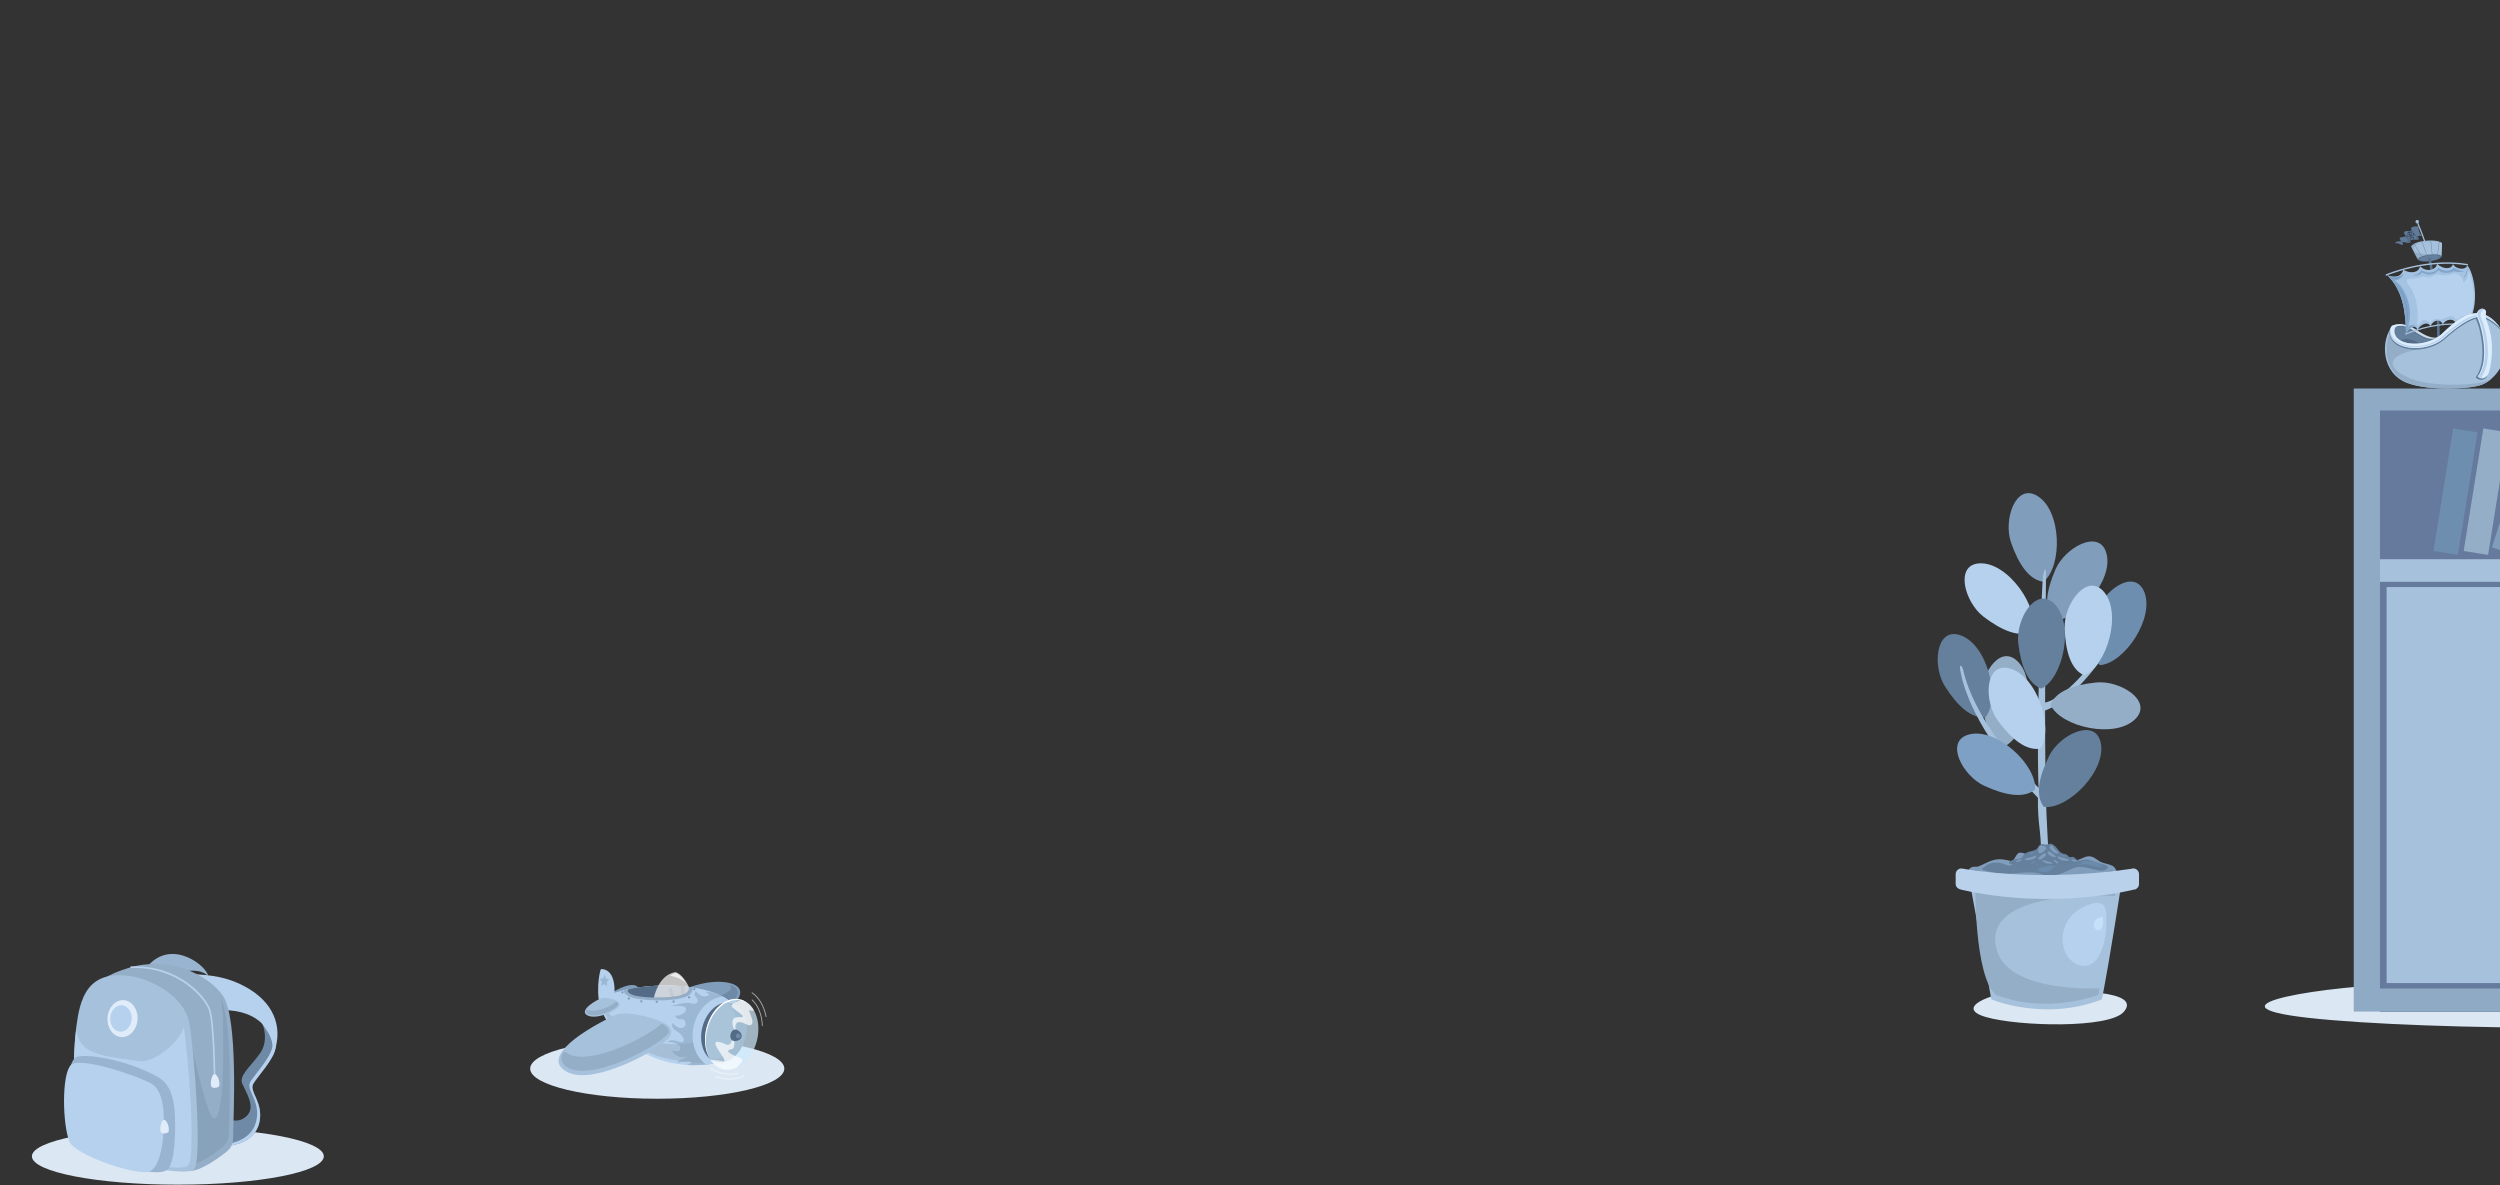 <svg width="1000" height="474" viewBox="0 0 1000 474" fill="none" xmlns="http://www.w3.org/2000/svg">
<rect x="0" y="0" width="1000" height="474" fill="#333333" stroke="none"/>
<g id="illustration">
<g id="flower">
<path id="Vector" d="M805.39 396.877C797.134 397.269 781.367 403.055 794.408 406.828C807.449 410.602 843.652 411.46 849.486 404.769C855.319 398.078 841.592 395.16 805.39 396.877Z" fill="#DBE7F3"/>
<g id="Group">
<path id="Vector_2" d="M845.985 351.905C847.488 350.961 846.841 347.279 845.034 346.36C843.224 345.438 841.063 345.364 839.681 344.44C838.302 343.519 836.589 341.819 834.08 342.808C831.587 343.798 829.174 345.005 827.628 343.944C826.078 342.885 823.929 340.818 821.077 340.423C819.322 340.184 815.999 343.798 814.019 343.165C812.034 342.521 809.308 340.744 807.759 341.097C806.199 341.448 805.925 344.723 804.203 344.374C802.478 344.018 800.068 343.165 796.97 344.158C793.871 345.145 791.625 346.922 790.161 346.708C788.702 346.494 787.008 347.536 787.606 348.877C788.212 350.227 784.866 352.741 800.874 354.365C808.93 355.261 834.343 356.438 845.985 351.905Z" fill="#809DBB"/>
<path id="Vector_3" d="M841.195 345.71C844.315 346.371 843.215 347.838 840.953 348.233C838.686 348.641 833.597 345.968 830.103 347.023C826.613 348.082 822.198 351.76 817.18 349.848C812.154 347.934 806.456 349.692 802.105 349.492C797.753 349.297 791.713 348.005 792.971 347.325C794.202 346.67 794.633 345.211 798.184 345.06C801.735 344.909 802.84 346.925 804.548 345.965C806.273 345 805.595 343.642 808.354 343.744C811.115 343.845 811.729 346.365 815.774 345.611C819.815 344.852 821.288 341.418 822.999 342.331C824.713 343.239 826.824 345.863 829.983 344.852C836.777 342.685 834.894 344.396 841.195 345.71Z" fill="#65819D"/>
<path id="Vector_4" d="M834.625 344.396C836.821 344.322 843.128 346.694 840.441 346.752C837.756 346.807 834.345 345.183 832.439 345.8C830.536 346.417 831.485 344.512 834.625 344.396Z" fill="#6A8BAC"/>
<path id="Vector_5" d="M821.971 344.794C820.849 345.142 819.286 346.807 816.657 346.977C814.022 347.144 815.198 348.768 817.943 348.877C820.685 348.99 824.888 343.9 821.971 344.794Z" fill="#6A8BAC"/>
<path id="Vector_6" d="M795.108 350.054C792.752 348.877 790.073 347.479 789.454 348.543C788.837 349.607 794.324 352.568 800.364 352.632C806.413 352.686 806.75 351.345 802.999 351.063C799.254 350.786 798.807 351.905 795.108 350.054Z" fill="#65819D"/>
<path id="Vector_7" d="M842.461 348.877C844.534 347.731 846.654 348.151 844.529 349.829C842.403 351.513 837.026 354.143 831.093 353.471C825.165 352.799 826.952 350.333 832.491 350.172C838.035 349.999 838.312 351.173 842.461 348.877Z" fill="#65819D"/>
<g id="Group_2">
<path id="Vector_8" d="M848.428 354.181C848.428 354.181 844.17 382.331 840.773 399.748C817.792 408.712 796.547 399.748 796.547 399.748L788.283 354.886L848.428 354.181Z" fill="#A6C1DC"/>
<path id="Vector_9" d="M847.021 352.368L846.009 358.385C846.009 358.385 791.781 354.899 798.685 379.921C803.52 397.452 839.804 395.322 839.804 395.322L839.366 397.932C839.366 397.932 818.952 405.956 798.359 397.932C789.596 390.635 790.098 353.073 790.098 353.073L847.021 352.368Z" fill="#95AEC7"/>
<path id="Vector_10" d="M831.444 363.886C833.852 362.232 840.846 359.002 842.119 363.36C843.399 367.717 842.579 386.036 833.904 386.346C825.233 386.642 820.399 371.477 831.444 363.886Z" fill="#B6D1ED"/>
<path id="Vector_11" d="M838.916 367.421C839.423 367.067 840.901 366.387 841.167 367.309C841.436 368.225 841.268 372.099 839.434 372.163C837.597 372.231 836.577 369.02 838.916 367.421Z" fill="#C7E0FA"/>
<path id="Vector_12" d="M782.264 353.591C782.264 354.864 783.325 355.612 784.565 355.892C821.56 364.21 853.306 355.892 853.306 355.892C854.576 355.892 855.607 354.864 855.607 353.591V349.675C855.607 348.406 854.576 347.377 853.306 347.377C853.306 347.377 819.097 353.342 784.565 347.377C783.295 347.377 782.264 348.408 782.264 349.675V353.591Z" fill="#B9D1EA"/>
</g>
</g>
<g id="Group_3">
<path id="Vector_13" d="M801.896 298.481C810.75 294.173 815.282 272.092 806.779 264.292C799.436 257.554 791.518 270.954 792.625 280.324C793.736 289.695 796.524 296.551 801.896 298.481Z" fill="#95AEC7"/>
<path id="Vector_14" d="M821.109 248.124C830.928 248.834 845.916 231.999 842.469 220.988C839.489 211.478 825.922 219.099 822.187 227.765C818.452 236.43 817.427 243.761 821.109 248.124Z" fill="#809DBB"/>
<path id="Vector_15" d="M812.903 252.607C815.955 243.245 803.221 224.646 791.705 225.346C781.76 225.949 785.892 240.952 793.405 246.665C800.912 252.374 807.781 255.133 812.903 252.607Z" fill="#B6D1ED"/>
<path id="Vector_16" d="M794.221 286.884C800.328 279.159 794.825 257.299 783.78 253.968C774.241 251.088 772.922 266.596 777.989 274.554C783.056 282.513 788.543 287.479 794.221 286.884Z" fill="#65809D"/>
<path id="Vector_17" d="M817.375 232.695C825.088 226.574 824.742 204.038 814.756 198.259C806.13 193.271 801.293 208.063 804.4 216.97C807.509 225.883 811.71 231.974 817.375 232.695Z" fill="#809DBB"/>
<path id="Vector_18" d="M785.25 267.945C788.137 280.672 797.49 296.616 815.423 315.152C814.367 286.659 816.923 231.963 817.178 230.52C817.753 227.309 818.453 226.478 818.401 230.279C818.299 237.59 818.066 259.367 818.044 281.021C821.093 280.415 830.334 276.474 846.234 252.251C847.159 250.172 848.774 250.402 847.619 252.712C846.492 254.963 832.431 278.92 818.041 284.205C818.041 300.623 818.173 316.556 818.587 325.608C820.079 358.152 820.251 341.045 820.295 342.438C819.936 344.972 816.983 342.863 816.446 342.438C816.44 331.444 815.044 330.15 815.168 319.117C789.02 292.001 784.726 272.539 784.019 267.564C783.764 265.773 784.726 265.845 785.25 267.945Z" fill="#A6C1DC"/>
<g id="Group_4">
<path id="Vector_19" d="M806.547 343.664L806.78 343.626C807.682 343.48 808.532 343.346 808.822 342.926L808.899 342.814C809.39 342.098 810.215 340.903 811.995 340.579C813.495 340.31 814.816 339.817 815.252 338.854C815.516 337.955 817.065 337.486 817.158 337.549C817.528 337.796 818.022 337.968 819.404 337.691C819.508 337.636 819.7 337.516 819.82 337.497C821.548 337.225 823.199 339.915 823.752 340.502C824.35 341.144 825.102 341.522 826.048 341.657C826.648 341.742 827.007 342.134 827.27 342.422C827.561 342.74 827.687 342.852 827.953 342.852C828.027 342.852 828.112 342.841 828.208 342.822C828.474 342.767 828.699 342.74 828.891 342.74C829.574 342.74 829.884 343.069 830.158 343.36C830.344 343.557 830.555 343.782 830.991 344.026C831.416 344.265 832.327 344.476 832.647 345.216C832.776 345.512 831.071 345.63 829.675 345.63C829.039 345.63 828.384 345.532 827.827 345.351C827.517 345.252 827.139 345.2 826.7 345.2C825.538 345.2 824.227 345.576 823.736 345.924C823.336 346.209 822.647 346.346 821.627 346.346C820.366 346.346 818.663 346.124 817.49 345.806C816.357 345.501 814.718 345.699 812.735 346.376C811.915 346.653 810.843 346.826 809.938 346.826C808.968 346.826 808.236 346.642 807.767 346.275C807.301 345.91 806.19 345.809 805.524 345.748C805.186 345.718 804.921 345.693 804.729 345.644C804.265 345.529 803.511 345.471 803.522 345.208C803.53 345.005 804.158 344.054 806.547 343.664Z" fill="#65809D"/>
<path id="Vector_20" d="M820.638 338.19C821.194 338.19 820.934 339.104 822.809 340.436C824.109 341.358 822.765 341.986 821.23 340.755C819.629 339.471 819.623 338.19 820.638 338.19Z" fill="#809DBB"/>
<path id="Vector_21" d="M824.658 341.838C825.51 341.813 826.755 342.405 826.089 342.603C825.423 342.8 823.081 341.89 824.658 341.838Z" fill="#6A8AAC"/>
<path id="Vector_22" d="M822.061 344.092C822.845 344.421 823.731 345.48 823.043 345.384C822.355 345.285 820.608 343.478 822.061 344.092Z" fill="#809DBB"/>
<path id="Vector_23" d="M829.295 343.766C830.241 344.007 831.836 344.923 830.232 344.703C828.631 344.479 828.039 343.442 829.295 343.766Z" fill="#809DBB"/>
<path id="Vector_24" d="M825.718 343.319C826.774 343.478 828.43 344.034 827.446 344.232C826.459 344.429 824.117 344.355 823.179 343.047C822.304 341.827 824.586 343.146 825.718 343.319Z" fill="#809DBB"/>
<path id="Vector_25" d="M819.316 344.662C820.191 344.794 821.57 345.255 820.75 345.419C819.927 345.584 817.983 345.521 817.205 344.435C816.475 343.423 818.373 344.52 819.316 344.662Z" fill="#809DBB"/>
<path id="Vector_26" d="M820.051 340.752C820.703 341.273 822.861 342.479 822.148 342.8C821.433 343.121 819.365 342.068 819.091 341.352C818.82 340.639 819.557 340.357 820.051 340.752Z" fill="#809DBB"/>
<path id="Vector_27" d="M817.802 341.352C817.246 341.352 816.79 342.043 816.053 342.504C814.701 343.349 815.554 344.539 817.089 343.308C818.693 342.03 818.82 341.352 817.802 341.352Z" fill="#809DBB"/>
<path id="Vector_28" d="M813.273 340.872C812.423 340.845 811.175 341.437 811.841 341.638C812.511 341.835 814.852 340.922 813.273 340.872Z" fill="#6A8AAC"/>
<path id="Vector_29" d="M813.591 344.394C812.807 344.725 811.921 345.784 812.609 345.685C813.297 345.586 815.047 343.777 813.591 344.394Z" fill="#6A8AAC"/>
<path id="Vector_30" d="M807.923 343.766C806.977 344.007 805.384 344.923 806.985 344.703C808.59 344.479 809.182 343.442 807.923 343.766Z" fill="#809DBB"/>
<path id="Vector_31" d="M811.869 343.044C810.813 343.203 809.154 343.76 810.141 343.955C811.129 344.152 813.47 344.078 814.408 342.77C815.283 341.552 813.004 342.872 811.869 343.044Z" fill="#809DBB"/>
<path id="Vector_32" d="M815.913 338.382C815.263 339.019 815 340.807 815.716 341.199C816.431 341.591 818.205 340.206 818.477 339.334C818.748 338.462 816.407 337.9 815.913 338.382Z" fill="#809DBB"/>
</g>
<path id="Vector_33" d="M813.989 315.862C814.935 306.061 798.466 290.671 787.375 293.855C777.797 296.603 785.091 310.353 793.662 314.296C802.237 318.24 809.538 319.438 813.989 315.862Z" fill="#7EA0C4"/>
<path id="Vector_34" d="M816.58 275.448C825.433 271.14 829.966 249.059 821.463 241.26C814.12 234.524 806.201 247.921 807.309 257.291C808.417 266.662 811.205 273.518 816.58 275.448Z" fill="#65809D"/>
<path id="Vector_35" d="M817.542 322.762C827.317 323.944 843.098 307.852 840.183 296.688C837.666 287.046 823.747 294.006 819.599 302.48C815.45 310.953 814.074 318.226 817.542 322.762Z" fill="#65809D"/>
<path id="Vector_36" d="M839.972 266.05C849.799 265.43 862.385 246.73 857.485 236.285C853.251 227.262 840.835 236.644 838.299 245.732C835.763 254.82 835.735 262.222 839.972 266.05Z" fill="#6E8EAF"/>
<path id="Vector_37" d="M833.569 270.101C842.752 266.549 849.121 244.926 841.304 236.441C834.553 229.114 825.535 241.8 825.855 251.228C826.174 260.659 828.378 267.726 833.569 270.101Z" fill="#B6D1ED"/>
<path id="Vector_38" d="M820.21 281.948C824.364 290.877 846.36 295.788 854.304 287.421C861.164 280.192 847.907 272.042 838.521 272.991C829.135 273.94 822.234 276.608 820.21 281.948Z" fill="#95AEC7"/>
<path id="Vector_39" d="M816.155 299.436C821.727 291.318 814.767 269.879 803.523 267.295C793.81 265.063 793.539 280.626 799.127 288.225C804.721 295.827 810.528 300.412 816.155 299.436Z" fill="#B6D1ED"/>
</g>
</g>
<g id="comode">
<path id="Vector_40" d="M961.618 393.634C932.813 394.166 877.803 402.013 923.304 407.131C968.805 412.252 1095.12 413.417 1115.48 404.338C1135.83 395.263 1087.94 391.306 961.618 393.634Z" fill="#DBE7F3"/>
<g id="Group_5">
<g id="Group_6">
<path id="Vector_41" d="M941.499 404.629H1086.84V155.41L941.499 155.41V404.629Z" fill="#8FAAC5"/>
<path id="Vector_42" d="M951.991 404.627H1076.35V164.206L951.991 164.206V404.627Z" fill="#657A9D"/>
<path id="Vector_43" d="M954.648 393.228H1073.76V234.816L954.648 234.816V393.228Z" fill="#A6C1DC"/>
<path id="Vector_44" d="M951.991 232.733L1076.35 232.733V223.691L951.991 223.691V232.733Z" fill="#A6C1DC"/>
<path id="Vector_45" d="M951.991 404.442H1076.35V395.403H951.991V404.442Z" fill="#8FAAC5"/>
</g>
<g id="Group_7">
<path id="Vector_46" d="M1011.87 171.66L996.76 218.964L1006.18 221.959L1021.28 174.661L1011.87 171.66Z" fill="#809DBB"/>
<path id="Vector_47" d="M981.259 171.375L973.394 220.402L983.157 221.959L991.016 172.934L981.259 171.375Z" fill="#6E8EAF"/>
<path id="Vector_48" d="M993.334 171.375L985.471 220.402L995.231 221.959L1003.1 172.934L993.334 171.375Z" fill="#95AEC7"/>
</g>
</g>
<g id="Group_8">
<g id="Group_9">
<path id="Vector_49" d="M960.9 129.834C960.9 129.834 963.426 129.879 966.395 131.965C973.278 136.808 975.349 135.938 980.974 131.772C986.016 135.355 958.961 145.042 956.343 138.648C955.953 133.997 954.112 130.705 960.9 129.834Z" fill="#65809D"/>
<g id="Group_10">
<g id="Group_11">
<g id="Group_12">
<path id="Vector_50" d="M959.348 130.643C959.348 130.643 962.004 130.299 964.973 132.384C969.84 135.81 972.237 136.568 975.212 135.249C972.823 135.757 970.333 134.883 966.234 132.093C962.581 129.609 959.705 130.058 959.705 130.058C958.399 130.224 958.509 130.581 957.771 130.923C958.238 130.813 958.759 130.717 959.348 130.643Z" fill="#536B86"/>
</g>
<g id="Group_13">
<path id="Vector_51" d="M959.445 130.319C959.445 130.319 962.102 129.975 965.071 132.063C969.937 135.486 972.335 136.25 975.31 134.928C972.921 135.436 970.431 134.562 966.332 131.772C962.679 129.288 959.802 129.737 959.802 129.737C958.496 129.906 958.609 130.26 957.869 130.599C958.333 130.489 958.856 130.394 959.445 130.319Z" fill="#C8D9EA"/>
</g>
<g id="Group_14">
<path id="Vector_52" d="M980.974 131.769C980.59 132.055 980.222 132.322 979.871 132.572C981.313 134.292 976.854 137.07 971.303 139.022C977.86 136.96 983.524 133.585 980.974 131.769Z" fill="#FDC300"/>
</g>
</g>
</g>
<path id="Vector_53" d="M957.084 139.646C959.324 141.518 965.184 140.853 970.613 139.233C969.765 138.737 968.831 138.125 967.784 137.388C964.815 135.299 962.159 135.644 962.159 135.644C958.057 136.173 957.108 137.584 957.084 139.646Z" fill="#536B86"/>
</g>
<g id="Group_15">
<g id="Group_16">
<path id="Vector_54" d="M967.433 90.58C967.433 90.58 967.136 92.743 968.769 94.384C966.975 94.247 966.931 94.479 967.27 95.031C967.609 95.584 967.573 95.911 966.597 95.866C965.622 95.822 963.962 95.739 964.081 96.374C964.2 97.01 964.096 97.314 963.114 97.171C962.129 97.028 961.017 96.544 961.127 97.049C961.237 97.56 961.317 98.133 960.416 97.825C959.515 97.516 958.851 96.957 958.113 97.441C958.066 97.251 958.268 96.618 959.077 96.582C959.883 96.547 960.568 96.582 960.27 96.155C959.973 95.724 959.494 95.055 960.419 94.91C961.347 94.764 962.704 94.713 962.234 94.17C961.766 93.626 961.213 92.865 962.091 92.532C962.968 92.197 964.92 92.642 964.679 92.114C964.438 91.585 964.233 91.082 964.985 90.794C965.741 90.5 966.904 90.465 967.433 90.58Z" fill="#607A97"/>
<g id="Group_17">
<path id="Vector_55" d="M967.115 94.714C966.597 94.651 965.66 93.035 965.009 92.179C964.533 91.555 964.735 91.071 964.926 90.818C964.25 91.112 964.447 91.6 964.679 92.111C964.92 92.64 962.968 92.194 962.091 92.53C962.049 92.544 962.01 92.562 961.975 92.58C962.117 92.556 962.287 92.53 962.486 92.5C963.447 92.363 964.417 92.904 964.836 93.243C965.544 93.81 966.583 94.589 966.428 95.231C966.359 95.513 965.628 95.762 965.271 95.831C965.378 95.834 966.493 95.858 966.591 95.864C967.567 95.908 967.603 95.581 967.264 95.028C967.195 94.91 967.139 94.806 967.115 94.714Z" fill="#536B86"/>
<path id="Vector_56" d="M964.081 96.374C964.069 96.318 964.075 96.267 964.09 96.22C963.855 96.125 963.569 95.617 963.191 95.147C962.602 94.41 962.269 93.888 961.865 93.477C961.778 93.391 961.728 93.373 961.704 93.397C961.817 93.662 962.034 93.935 962.236 94.173C962.626 94.624 961.749 94.737 960.91 94.844C961.546 94.773 962.346 94.814 962.924 95.67C963.417 96.401 962.816 96.912 962.584 97.07C962.76 97.108 962.938 97.144 963.114 97.171C964.096 97.311 964.2 97.01 964.081 96.374Z" fill="#536B86"/>
<path id="Vector_57" d="M959.883 95.284C959.848 95.552 960.092 95.896 960.27 96.152C960.508 96.496 960.112 96.538 959.529 96.562C959.529 96.562 959.532 96.562 959.532 96.565C960.276 96.633 960.621 96.996 960.844 97.45C961.017 97.801 960.33 97.721 960.014 97.67C960.142 97.724 960.276 97.777 960.416 97.825C961.317 98.134 961.234 97.56 961.127 97.049C961.112 96.972 961.124 96.915 961.159 96.88C960.591 96.41 960.074 95.602 959.883 95.284Z" fill="#536B86"/>
</g>
<path id="Vector_58" d="M963.314 93.956C963.459 94.018 963.706 94.104 963.769 94.208C963.894 94.523 964.138 94.609 964.414 94.562C964.691 94.517 964.756 94.253 964.673 94.066C964.593 93.879 964.736 93.721 964.753 93.617C964.87 92.948 964.367 92.675 963.935 92.651C963.543 92.631 963.198 92.746 963.028 93.15C962.856 93.555 963.168 93.893 963.314 93.956ZM964.046 93.469C963.989 93.299 964.06 93.124 964.2 93.079C964.343 93.032 964.501 93.133 964.557 93.302C964.611 93.472 964.542 93.647 964.402 93.694C964.26 93.739 964.102 93.638 964.046 93.469ZM964.233 93.846C964.405 93.84 964.346 94.161 964.346 94.161C964.322 94.259 964.206 94.185 964.111 94.063C964.013 93.938 964.06 93.849 964.233 93.846ZM963.397 93.228C963.531 93.159 963.703 93.234 963.784 93.391C963.867 93.549 963.822 93.733 963.692 93.801C963.558 93.87 963.385 93.795 963.305 93.638C963.224 93.48 963.266 93.296 963.397 93.228Z" fill="#37495C"/>
<path id="Vector_59" d="M965.554 93.572C965.554 93.572 965.527 93.251 965.325 93.302C965.122 93.353 965.14 93.685 965.223 93.861C964.962 94.078 964.09 95.254 964.09 95.254C964.09 95.254 963.694 95.192 963.668 95.388C963.641 95.584 963.968 95.608 963.968 95.608C963.968 95.608 964.066 95.86 964.233 95.813C964.379 95.771 964.358 95.522 964.26 95.379C964.408 95.236 965.438 93.991 965.438 93.991C965.438 93.991 965.833 94.066 965.881 93.867C965.928 93.671 965.667 93.519 965.554 93.572Z" fill="#37495C"/>
<path id="Vector_60" d="M965.232 94.972C965.232 94.972 965.541 94.666 965.64 94.806C965.738 94.948 965.637 95.15 965.538 95.159C965.643 95.355 965.506 95.54 965.351 95.498C965.196 95.456 965.134 95.236 965.134 95.236L962.998 94.523C962.998 94.523 962.763 94.803 962.59 94.69C962.457 94.601 962.513 94.416 962.692 94.348C962.555 94.155 962.677 94.036 962.793 94.036C962.912 94.036 963.063 94.283 963.063 94.283L965.232 94.972Z" fill="#37495C"/>
</g>
<g id="Group_18">
<g id="Group_19">
<path id="Vector_61" d="M970.958 100.344C970.836 100.356 970.723 100.273 970.697 100.151C970.012 96.856 966.922 89.481 966.892 89.407C966.838 89.282 966.898 89.139 967.023 89.086C967.148 89.035 967.29 89.092 967.344 89.217C967.472 89.52 970.482 96.707 971.178 100.05C971.205 100.184 971.122 100.312 970.988 100.338C970.979 100.341 970.97 100.344 970.958 100.344Z" fill="#A6C1DC"/>
<path id="Vector_62" d="M967.564 88.634C967.596 89.017 967.314 89.353 966.93 89.389C966.546 89.422 966.21 89.139 966.177 88.756C966.145 88.373 966.427 88.037 966.811 88.004C967.192 87.969 967.531 88.251 967.564 88.634Z" fill="#95AEC7"/>
<path id="Vector_63" d="M967.429 88.521C967.453 88.804 967.245 89.05 966.965 89.074C966.683 89.098 966.436 88.89 966.412 88.611C966.388 88.328 966.596 88.082 966.876 88.058C967.159 88.034 967.406 88.239 967.429 88.521Z" fill="#A6C1DC"/>
</g>
</g>
<g id="Group_20">
<path id="Vector_64" d="M964.441 98.639C964.441 98.639 966.871 103.631 967.347 104.023C969.513 103.975 976.548 102.706 976.548 102.706L976.81 97.281C976.81 97.281 975.299 95.721 970.057 96.297C964.86 96.871 964.441 98.639 964.441 98.639Z" fill="#95AEC7"/>
<path id="Vector_65" d="M965.756 100.318C966.166 100.751 967.553 102.112 973.925 101.503C976.974 101.619 976.545 102.704 976.545 102.704L976.807 97.278C976.807 97.278 975.353 96.033 970.111 96.612C964.914 97.186 965.104 99.631 965.756 100.318Z" fill="#A6C1DC"/>
<path id="Vector_66" d="M976.534 102.525C976.733 103.244 974.761 104.142 972.202 104.489C969.644 104.837 967.413 104.537 967.214 103.821C967.017 103.102 968.927 102.24 971.485 101.892C974.041 101.539 976.334 101.806 976.534 102.525Z" fill="#58738F"/>
<path id="Vector_67" d="M975.965 102.698C976.12 103.259 974.427 103.96 972.184 104.263C969.941 104.566 967.998 104.361 967.844 103.8C967.689 103.238 969.382 102.537 971.625 102.231C973.868 101.928 975.81 102.136 975.965 102.698Z" fill="#65809D"/>
<path id="Vector_68" d="M968.585 102.617L965.56 97.545L965.682 97.501L968.71 102.573L968.585 102.617Z" fill="#58738F"/>
<path id="Vector_69" d="M970.7 102.047L968.644 96.541L968.778 96.511L970.83 102.017L970.7 102.047Z" fill="#58738F"/>
<path id="Vector_70" d="M972.806 101.782L972.226 96.214L972.365 96.208L972.943 101.776L972.806 101.782Z" fill="#58738F"/>
<path id="Vector_71" d="M975.106 101.86L974.966 101.851L975.641 96.74L975.781 96.749L975.106 101.86Z" fill="#58738F"/>
</g>
<g id="Group_21">
<path id="Vector_72" d="M974.766 144.121C974.742 144.121 974.721 144.121 974.698 144.118C974.403 144.083 974.198 143.812 974.234 143.518C975.638 132.545 974.344 122.392 973.011 113.472C972.452 109.722 971.886 106.513 971.345 103.782C971.241 103.509 971.211 103.078 971.657 102.968C972.19 102.873 972.401 103.408 972.377 103.657C972.922 106.388 973.508 109.567 974.067 113.302C975.412 122.294 976.715 132.557 975.296 143.655C975.26 143.925 975.031 144.121 974.766 144.121Z" fill="#58738F"/>
</g>
<g id="Group_22">
<path id="Vector_73" d="M954.945 110.117C954.945 110.117 960.002 112.319 961.335 107.927C964.539 109.722 967.662 108.914 968.019 106.453C970.31 108.997 974.576 108.156 974.793 105.503C977.274 107.841 980.778 107.823 981.159 105.586C982.45 107.909 986.472 108.132 986.879 106.141C989.456 108.655 992.392 121.854 986.93 129.933C986.74 127.033 983.711 127.36 982.417 129.594C981.647 127.051 978.309 127.541 977.069 129.823C976.022 127.027 973.002 128.296 972.205 130.56C971.253 128.421 968.326 129.535 966.975 131.974C966.282 129.692 963.908 130.61 962.403 133.359C962.287 124.507 961.079 116.131 954.945 110.117Z" fill="#A4C2E1"/>
<path id="Vector_74" d="M963.26 130.741C965.61 123.31 961.987 114.512 957.777 112.262C958.952 112.262 961.008 111.187 961.401 109.621C960.083 110.619 958.937 110.741 958.161 110.643C956.531 110.806 954.948 110.114 954.948 110.114C961.079 116.128 962.287 124.504 962.403 133.356C963.742 130.911 965.762 129.918 966.684 131.327C966.687 131.327 966.687 131.327 966.69 131.327C966.196 130.055 964.631 129.273 963.26 130.741Z" fill="#82A6CB"/>
<path id="Vector_75" d="M964.923 110.111C964.923 110.111 967.859 110.013 968.445 107.96C970.501 109.425 974.124 109.523 975.299 106.982C976.962 108.643 980.487 108.839 981.367 106.982C983.423 108.254 985.184 108.741 985.966 108.254C985.282 108.839 982.932 109.036 981.561 108.45C980.386 109.33 976.471 109.624 975.394 108.058C974.415 109.428 971.676 110.795 968.835 108.937C968.055 110.209 966.491 110.307 964.923 110.111Z" fill="#82A6CB"/>
<path id="Vector_76" d="M968.448 110.794C968.448 110.794 966.687 111.478 964.729 111.383C962.772 111.285 961.695 112.066 963.947 114.806C966.199 117.542 967.862 124.29 966.785 129.374C966.883 130.643 967.567 129.96 968.448 128.691C969.328 127.419 971.19 128.007 972.169 129.374C973.93 126.147 975.694 128.299 977.063 127.615C978.434 126.929 981.076 125.853 981.76 127.125C982.444 128.397 983.619 127.517 984.401 126.831C985.184 126.147 986.653 126.442 987.436 128.103C989.197 124.189 991.056 117.444 987.436 108.352C987.239 107.865 987.632 111.775 985.282 113.142C985.576 111.968 983.714 108.839 981.465 109.526C979.213 110.209 977.158 110.307 975.983 109.918C974.808 109.526 974.32 110.016 972.264 110.699C970.209 111.383 970.307 110.209 968.448 110.794Z" fill="#B6D1ED"/>
<path id="Vector_77" d="M957.941 111.499C958.485 111.499 959.172 111.323 959.972 110.753C960.002 110.732 960.008 110.688 959.987 110.658C959.966 110.625 959.925 110.619 959.892 110.643C957.911 112.057 956.7 110.988 956.65 110.94C956.623 110.913 956.578 110.916 956.551 110.946C956.525 110.976 956.528 111.017 956.554 111.041C956.566 111.05 957.069 111.499 957.941 111.499Z" fill="#5F86AE"/>
<path id="Vector_78" d="M985.675 110.964C985.695 110.964 985.716 110.955 985.728 110.934C987.296 108.783 986.93 107.413 986.915 107.357C986.903 107.321 986.868 107.297 986.829 107.309C986.793 107.321 986.772 107.36 986.781 107.392C986.784 107.407 987.141 108.759 985.618 110.854C985.594 110.884 985.603 110.928 985.633 110.949C985.648 110.958 985.66 110.964 985.675 110.964Z" fill="#5F86AE"/>
<path id="Vector_79" d="M962.771 128.56C962.807 128.56 962.837 128.534 962.84 128.498C963.616 120.448 959.925 115.688 959.889 115.641C959.865 115.611 959.82 115.605 959.791 115.629C959.761 115.653 959.755 115.694 959.779 115.727C959.815 115.775 963.474 120.493 962.7 128.486C962.697 128.525 962.724 128.557 962.763 128.56C962.766 128.56 962.768 128.56 962.771 128.56Z" fill="#5F86AE"/>
</g>
<g id="Group_23">
<path id="Vector_80" d="M962.225 133.876C962.088 133.882 961.972 133.778 961.966 133.641C961.963 133.514 962.052 133.407 962.174 133.386C962.225 133.371 962.412 133.297 962.605 133.216C970.896 129.883 979.297 128.685 986.9 129.752C987.037 129.773 987.129 129.897 987.112 130.031C987.094 130.168 986.966 130.26 986.832 130.242C979.315 129.187 971 130.373 962.79 133.674C962.356 133.852 962.299 133.873 962.225 133.876Z" fill="#A6C1DC"/>
</g>
<g id="Group_24">
<path id="Vector_81" d="M954.547 110.277C954.431 110.283 954.321 110.218 954.273 110.105C954.211 109.963 954.276 109.793 954.422 109.728C954.461 109.713 958.456 107.987 964.432 106.623C969.95 105.363 978.339 104.159 986.975 105.574C987.129 105.601 987.237 105.746 987.21 105.904C987.183 106.058 987.037 106.165 986.88 106.138C978.333 104.739 970.022 105.933 964.557 107.181C958.631 108.533 954.687 110.239 954.648 110.254C954.615 110.269 954.58 110.277 954.547 110.277Z" fill="#A6C1DC"/>
</g>
</g>
<g id="Group_25">
<path id="Vector_82" d="M957.081 130.236C957.119 132.465 956.382 136.253 962.432 137.739C968.48 139.224 974.685 136.96 977.479 133.918C980.269 130.875 987.251 125.354 991.281 125.85C995.315 126.347 1000.8 129.761 1002.14 135.546C1003.93 143.266 998.781 151.431 992.912 153.805C988.212 155.707 971.261 156.334 962.977 153.24C952.407 149.294 952.119 136.021 957.081 130.236Z" fill="#A6C1DC"/>
<g id="Group_26">
<g id="Group_27">
<g id="Group_28">
<path id="Vector_83" d="M995.029 152.292C990.329 154.191 973.376 154.818 965.097 151.728C954.545 147.785 952.341 141.408 971.534 139.082C971.481 138.791 971.409 138.217 971.356 137.471C968.658 138.274 965.528 138.496 962.435 137.736C956.387 136.25 957.711 132.851 957.672 130.622C952.704 136.411 953.138 149.422 963.705 153.368C971.987 156.461 988.211 155.706 992.908 153.805C994.146 153.306 995.353 152.545 996.469 151.585C995.996 151.856 995.514 152.096 995.029 152.292Z" fill="#95AEC7"/>
</g>
</g>
</g>
<path id="Vector_84" d="M990.19 126.65C990.199 127.289 990.687 128.459 991.13 129.579C992.058 131.921 995.173 144.282 990.285 150.935C991.526 152.349 993.444 152.272 994.53 150.997C995.616 149.722 996.779 142.502 996.157 137.055C995.539 131.606 993.677 128.349 993.754 127.36C993.831 126.37 994.444 124.917 993.04 124.46C991.392 123.922 990.175 125.631 990.19 126.65Z" fill="#65809D"/>
<path id="Vector_85" d="M999.747 131.627C999.777 131.665 999.822 131.686 999.869 131.686C999.869 131.686 999.869 131.686 999.872 131.686C999.956 131.686 1000.02 131.618 1000.02 131.535C1000.02 131.499 1000.01 131.466 999.991 131.44C999.53 130.655 998.92 129.853 998.192 129.107C996.05 127.229 993.456 126.115 991.284 125.847C987.253 125.351 980.272 130.872 977.481 133.915C974.691 136.957 968.486 139.222 962.435 137.736C956.658 136.316 957.071 132.8 957.086 130.542C956.908 130.625 956.747 130.723 956.607 130.836C956.402 131.116 956.206 131.41 956.021 131.716C955.721 132.503 955.7 133.508 955.983 134.473C956.494 136.226 957.898 137.691 959.939 138.606C961.736 139.412 963.884 139.837 966.156 139.837C970.514 139.837 974.816 138.345 977.663 135.852C980.596 133.282 987.462 127.265 992.352 127.265C993.096 127.265 993.777 127.407 994.375 127.684C994.381 127.687 994.384 127.687 994.39 127.69C995.791 128.174 998.647 130.171 999.747 131.627Z" fill="#65809D"/>
<path id="Vector_86" d="M961.248 129.811C961.248 129.811 957.342 129.351 956.414 130.762C955.367 132.355 955.769 136.075 959.996 137.971C965.392 140.389 973.195 139.061 977.559 135.24C981.474 131.808 989.607 124.816 994.435 127.048C995.83 127.523 998.71 129.493 999.873 131.035C998.418 128.539 994.869 125.143 990.568 125.301C986.263 125.461 982.333 128.192 977.018 133.317C972.889 137.299 965.559 138.467 961.138 136.663C956.718 134.857 957.589 131.196 958.348 130.717C959.103 130.242 960.442 130.186 960.442 130.186L961.248 129.811Z" fill="#B6D1ED"/>
<g id="Group_29">
<g id="Group_30">
<g id="Group_31">
<path id="Vector_87" d="M958.341 130.715C958.002 130.931 957.639 131.79 957.743 132.836C957.517 131.65 957.919 130.634 958.294 130.397C959.049 129.918 960.388 129.868 960.388 129.868L960.611 129.764C960.998 129.787 961.248 129.814 961.248 129.814L960.432 130.186C960.432 130.183 959.097 130.236 958.341 130.715Z" fill="#DBECFD"/>
</g>
<g id="Group_32">
<path id="Vector_88" d="M959.948 137.65C965.344 140.068 973.147 138.74 977.508 134.919C981.426 131.487 989.556 124.495 994.384 126.727C995.55 127.125 997.754 128.569 999.125 129.93C999.411 130.307 999.661 130.679 999.866 131.032C998.703 129.493 995.826 127.523 994.428 127.045C989.6 124.816 981.47 131.808 977.552 135.237C973.191 139.058 965.386 140.386 959.989 137.968C957.268 136.746 956.134 134.767 955.95 133.089C956.241 134.696 957.395 136.506 959.948 137.65Z" fill="#DBECFD"/>
</g>
</g>
</g>
<path id="Vector_89" d="M956.635 130.507C957.53 129.692 959.633 129.701 960.662 129.764L960.344 129.909C960.344 129.909 959.005 129.963 958.25 130.441C957.813 130.718 957.337 132.067 957.875 133.505C958.199 134.625 959.112 135.837 961.132 136.66C965.553 138.464 972.88 137.296 977.012 133.314C982.328 128.189 986.26 125.458 990.562 125.298C993.893 125.176 996.77 127.182 998.576 129.253C997.252 127.916 995.458 126.745 994.435 126.394C988.985 123.976 981.057 131.03 977.14 134.461C972.776 138.283 965.645 139.703 960.249 137.284C956.09 135.421 955.65 132.129 956.635 130.507Z" fill="#DBECFD"/>
<path id="Vector_90" d="M990.66 125.779C990.669 126.418 991.157 127.586 991.603 128.709C992.531 131.05 996.011 143.898 991.127 150.551C992.367 151.966 993.92 151.401 995.006 150.126C996.092 148.852 997.255 141.634 996.633 136.185C996.014 130.735 994.152 127.479 994.23 126.486C994.307 125.494 994.92 124.044 993.513 123.589C991.862 123.048 990.645 124.757 990.66 125.779Z" fill="#DBECFD"/>
<path id="Vector_91" d="M992.013 128.572C991.57 127.449 991.079 126.278 991.07 125.642C991.061 124.947 991.627 123.931 992.507 123.527C992.817 123.461 993.153 123.473 993.513 123.589C993.62 123.625 993.718 123.666 993.801 123.714C992.796 124.041 992.138 125.161 992.147 125.913C992.156 126.552 992.644 127.719 993.087 128.843C994.015 131.184 997.496 144.032 992.611 150.682C992.823 150.926 993.046 151.107 993.272 151.241C992.677 151.27 992.076 151.033 991.534 150.415C996.422 143.759 992.942 130.911 992.013 128.572Z" fill="#B6D1ED"/>
</g>
</g>
</g>
<g id="plane">
<path id="Vector_92" d="M313.726 427.45C313.726 434.102 290.97 439.496 262.895 439.496C234.824 439.496 212.068 434.105 212.068 427.45C212.068 420.797 234.824 415.403 262.898 415.403C290.97 415.403 313.726 420.797 313.726 427.45Z" fill="#DBE7F3"/>
<path id="Vector_93" d="M244.581 397.244C244.581 397.244 247.336 395.261 250.646 394.34C254.828 393.18 257.072 395.177 253.201 398.075C249.442 398.551 242.832 398.484 242.832 398.484L244.581 397.244Z" fill="#809DBB"/>
<g id="Group_33">
<path id="Vector_94" d="M268.484 398.027C268.744 397.844 276.292 394.09 282.654 393.098C293.023 391.482 301.744 395.05 291.525 403.469C281.261 403.475 268.484 398.027 268.484 398.027Z" fill="#809DBB"/>
<path id="Vector_95" d="M291.621 393.741C293.496 395.416 292.32 396.935 285.101 399.405C280.31 399.408 273.636 399.382 267.449 397.588C267.026 397.794 266.77 397.929 266.727 397.96C266.727 397.96 279.504 403.407 289.768 403.401C297.427 397.706 295.721 395.152 291.621 393.741Z" fill="#6F8AA7"/>
</g>
<path id="Vector_96" d="M292.63 401.092C283.308 392.408 256.288 392.535 242.931 398.154C238.69 398.377 239.358 402.489 242.401 407.767C245.446 413.046 261.226 430.827 288.448 424.867C292.729 409.015 292.63 401.092 292.63 401.092Z" fill="#B6D1ED"/>
<path id="Vector_97" d="M277.62 416.893C255.736 420.974 246.633 407.919 241.543 403.382C241.543 403.382 242.212 410.967 255.995 419.127C263.719 423.701 271.335 424.712 282.758 425.348C280.491 423.653 278.057 420.152 277.62 416.893Z" fill="#A6BED6"/>
<path id="Vector_98" d="M276.475 425.072C275.971 425.506 275.215 425.796 274.617 425.976C277.959 426.199 281.551 426.058 285.383 425.45C287.701 419.29 289.207 398.799 289.207 398.799C289.207 398.799 285.899 396.433 281.87 396.715C283.463 397.199 284.455 398.312 282.183 398.546C279.907 398.779 278.353 396.456 278.353 396.456C278.353 396.456 277.158 397.715 278.508 398.994C279.859 400.272 278.768 402.14 276.377 401.328C273.988 400.514 268.337 402.503 268.337 402.503C268.337 402.503 275.421 401.616 274.344 404.097C273.269 406.579 270.012 406.227 270.012 406.227C270.012 406.227 270.494 407.967 272.33 407.657C274.166 407.345 275.206 410.212 273.123 411.054C271.039 411.899 269.124 409.145 269.124 409.145C269.124 409.145 268.03 410.925 270.258 412.184C272.482 413.44 274.208 415.673 273.269 416.662C272.33 417.651 269.451 414.921 266.956 416.738C268.975 416.775 272.595 417.642 272.206 419.493C271.817 421.343 268.803 420.194 268.803 420.194C268.803 420.194 270.48 423.918 274.744 422.58C273.813 423.918 271.089 423.726 271.126 425.129C272.251 424.481 277.42 424.258 276.475 425.072Z" fill="#9AB7D3"/>
<path id="Vector_99" d="M282.758 425.346C280.491 423.653 278.06 420.152 277.623 416.893C275.254 417.335 273.035 417.575 270.957 417.648C271.811 418.093 272.375 418.701 272.209 419.49C271.82 421.34 268.805 420.191 268.805 420.191C268.805 420.191 270.483 423.915 274.747 422.577C274.045 423.588 272.322 423.726 271.532 424.337C272.209 424.436 272.897 424.526 273.596 424.608C275.102 424.478 276.661 424.546 276.588 424.917C278.523 425.086 280.57 425.224 282.758 425.346Z" fill="#95AEC7"/>
<path id="Vector_100" d="M245.731 398.416C245.731 398.416 247.014 387.665 240.418 387.617C239.764 388.192 237.92 398.847 240.861 404.463C246.216 399.855 245.731 398.416 245.731 398.416Z" fill="#B6D1ED"/>
<path id="Vector_101" d="M292.63 401.092C291.626 400.157 290.414 399.323 289.038 398.588C288.293 398.709 287.49 398.903 286.618 399.193C282.372 400.61 278.881 404.796 277.553 410.08C275.945 416.482 278.1 422.78 282.484 425.824C284.408 425.63 286.396 425.317 288.451 424.867C292.729 409.015 292.63 401.092 292.63 401.092Z" fill="#B6D1ED"/>
<path id="Vector_102" d="M298.053 415.158C296.414 421.681 291.26 426.01 286.539 424.827C281.819 423.644 279.321 417.397 280.959 410.874C282.597 404.351 287.752 400.022 292.472 401.205C297.193 402.388 299.691 408.635 298.053 415.158Z" fill="#536B86"/>
<path id="Vector_103" d="M292.472 401.204C291.838 401.047 291.198 400.99 290.558 401.021C294.003 403.204 295.625 408.573 294.226 414.147C292.808 419.794 288.753 423.794 284.63 423.999C285.217 424.371 285.854 424.655 286.542 424.827C291.263 426.01 296.417 421.681 298.056 415.158C299.691 408.635 297.193 402.387 292.472 401.204Z" fill="#415770"/>
<g id="Group_34">
<path id="Vector_104" d="M245.959 406.06C248.038 405.06 252.019 405.182 257.03 406.345C262.044 407.508 270.892 409.863 267.892 414.612C264.892 419.363 238.165 434.08 227.388 429.044C216.616 424.008 229.528 413.967 245.959 406.06Z" fill="#A6C1DC"/>
<path id="Vector_105" d="M227.583 427.303C238.191 432.26 264.5 417.772 267.452 413.096C267.698 412.71 267.5 410.584 264.72 409.446C258.722 414.885 236.913 426.041 227.622 421.698C226.866 421.343 226.238 420.963 225.719 420.56C222.933 424.025 225.671 426.41 227.583 427.303Z" fill="#95AEC7"/>
</g>
<path id="Vector_106" d="M249.856 395.988C249.072 396.746 250.237 397.92 251.63 398.591C255.208 400.312 268.552 400.968 274.214 398.754C277.003 397.664 277.194 395.971 277.022 394.966C268.264 393.636 258.008 394.104 249.856 395.988Z" fill="#95AEC7"/>
<path id="Vector_107" d="M252.355 395.467C250.006 395.915 251.263 397.222 252.865 397.884C256.057 399.202 267.977 399.667 273.044 397.937C275.827 396.988 275.728 395.473 275.506 394.757C267.985 393.808 259.551 394.121 252.355 395.467Z" fill="#536B86"/>
<g id="Group_35">
<path id="Vector_108" d="M240.793 399.281C238.884 399.661 231.099 404.266 235.01 406.181C238.887 408.077 247.313 404.018 247.798 402.078C248.263 400.216 243.323 398.777 240.793 399.281Z" fill="#A6C1DC"/>
<path id="Vector_109" d="M247.344 401.751C247.366 401.664 247.175 400.912 246.315 400.692C244.442 402.703 237.914 405.305 234.655 403.824C234.091 404.649 234.714 405.508 235.058 405.677C238.777 407.491 246.876 403.613 247.344 401.751Z" fill="#95AEC7"/>
</g>
<path id="Vector_110" d="M242.9 394.436L241.715 393.636L240.48 394.352L240.768 392.752L239.832 391.583L241.191 391.397L241.848 389.958L242.401 391.439L243.743 391.721L242.725 392.822L242.9 394.436Z" fill="#9AB7D3"/>
<g id="Group_36">
<g id="Group_37">
<path id="Vector_111" opacity="0.7" d="M302.767 416.248C300.833 423.943 294.753 429.052 289.184 427.655C283.615 426.258 280.665 418.89 282.6 411.195C284.531 403.5 290.614 398.391 296.183 399.785C301.752 401.182 304.699 408.55 302.767 416.248Z" fill="#CDEAFC"/>
<path id="Vector_112" d="M296.702 399.938C296.533 399.881 296.358 399.831 296.183 399.788C290.614 398.394 284.532 403.501 282.6 411.198C281.339 416.212 282.154 421.09 284.416 424.265C282.394 421.09 281.712 416.443 282.913 411.666C284.847 403.971 290.927 398.862 296.496 400.259C297.697 400.56 298.777 401.14 299.711 401.94C298.848 401.045 297.838 400.363 296.702 399.938Z" fill="white"/>
<path id="Vector_113" opacity="0.7" d="M300.052 404.123C300.579 404.337 301.137 404.345 301.631 404.269C301.089 403.286 300.432 402.427 299.671 401.714L296.702 399.937C296.702 399.937 292.517 401.165 292.638 402.39C292.757 403.613 299.959 407.193 296.002 406.86C292.046 406.525 292.836 409.835 293.49 411.395C294.144 412.955 294.381 411.896 294.381 411.896C294.381 411.896 293.349 409.381 295.357 408.891C297.362 408.398 299.894 411.313 300.813 409.536C301.727 407.759 298.633 403.545 300.052 404.123Z" fill="white"/>
<path id="Vector_114" opacity="0.7" d="M292.441 421.585C289.946 420.073 291.959 419.932 293 419.555C294.043 419.177 294.037 415.671 292.881 415L292.89 415.352C292.89 415.352 292.63 418.777 290.411 417.783C288.192 416.789 285.002 415.645 286.573 418.67C288.144 421.698 291.57 425.199 288.744 424.486C287.092 424.07 285.392 424.01 284.264 424.036C285.485 425.85 287.162 427.148 289.184 427.655C290.975 428.103 292.816 427.878 294.559 427.112C295.365 426.317 296.115 425.515 296.564 424.892C297.917 423.019 294.937 423.095 292.441 421.585Z" fill="white"/>
<path id="Vector_115" d="M296.623 414.809C296.228 416.299 294.201 416.552 293.298 416.327C292.399 416.102 291.922 414.91 292.232 413.665C292.545 412.42 293.53 411.595 294.429 411.82C295.331 412.046 297.023 413.296 296.623 414.809Z" fill="#536B86"/>
<path id="Vector_116" d="M296.231 414.62C296.07 415.231 295.238 415.335 294.869 415.242C294.5 415.15 294.305 414.662 294.432 414.152C294.559 413.643 294.962 413.305 295.331 413.395C295.701 413.488 296.394 414 296.231 414.62Z" fill="#6F89A7"/>
</g>
<g id="Group_38">
<path id="Vector_117" opacity="0.6" d="M304.944 410.42C304.849 410.423 304.767 410.347 304.764 410.251C304.623 406.069 303.154 402.368 300.737 400.1C300.667 400.036 300.664 399.923 300.729 399.853C300.796 399.782 300.906 399.779 300.977 399.844C303.461 402.176 304.967 405.965 305.111 410.24C305.119 410.336 305.043 410.418 304.944 410.42Z" fill="white"/>
<path id="Vector_118" opacity="0.6" d="M306.439 406.818C306.354 406.821 306.278 406.762 306.261 406.674C305.483 402.562 303.47 399.129 300.731 397.256C300.653 397.199 300.633 397.092 300.686 397.013C300.74 396.935 300.85 396.912 300.929 396.968C303.74 398.895 305.81 402.41 306.605 406.612C306.622 406.708 306.56 406.801 306.467 406.818C306.459 406.815 306.447 406.818 306.439 406.818Z" fill="white"/>
</g>
<g id="Group_39">
<path id="Vector_119" opacity="0.6" d="M292.501 429.852C289.828 429.923 286.892 429.137 284.123 427.571C284.038 427.523 284.007 427.416 284.055 427.331C284.103 427.247 284.21 427.216 284.295 427.267C287.941 429.328 291.866 430.01 295.064 429.134C295.157 429.109 295.253 429.162 295.281 429.258C295.306 429.351 295.25 429.447 295.157 429.475C294.314 429.703 293.423 429.83 292.501 429.852Z" fill="white"/>
<path id="Vector_120" opacity="0.6" d="M292.368 431.821C290.431 431.872 288.361 431.551 286.3 430.858C286.207 430.827 286.159 430.728 286.19 430.635C286.221 430.545 286.319 430.494 286.412 430.525C290.383 431.86 294.367 431.784 297.342 430.323C297.429 430.28 297.534 430.317 297.576 430.404C297.618 430.489 297.585 430.596 297.497 430.638C295.991 431.376 294.24 431.77 292.368 431.821Z" fill="white"/>
</g>
</g>
<g id="Group_40">
<path id="Vector_121" d="M249.445 396.92C249.45 397.174 249.25 397.385 248.996 397.394C248.742 397.399 248.531 397.199 248.525 396.946C248.52 396.692 248.72 396.481 248.974 396.475C249.227 396.467 249.439 396.667 249.445 396.92Z" fill="#809DBB"/>
<path id="Vector_122" d="M252.016 399.365C252.022 399.619 251.821 399.83 251.568 399.836C251.314 399.841 251.102 399.641 251.097 399.388C251.091 399.134 251.291 398.923 251.545 398.915C251.799 398.912 252.01 399.112 252.016 399.365Z" fill="#809DBB"/>
<path id="Vector_123" d="M257.018 400.52C257.024 400.774 256.824 400.985 256.57 400.99C256.316 400.996 256.105 400.796 256.096 400.543C256.091 400.289 256.291 400.078 256.545 400.072C256.801 400.067 257.013 400.267 257.018 400.52Z" fill="#809DBB"/>
<path id="Vector_124" d="M263.165 400.709C263.171 400.962 262.971 401.174 262.717 401.182C262.463 401.188 262.252 400.988 262.246 400.734C262.241 400.481 262.441 400.269 262.695 400.261C262.948 400.255 263.16 400.455 263.165 400.709Z" fill="#809DBB"/>
<path id="Vector_125" d="M269.888 400.59C269.894 400.844 269.694 401.055 269.44 401.064C269.186 401.069 268.975 400.869 268.966 400.616C268.961 400.362 269.161 400.151 269.415 400.145C269.671 400.137 269.883 400.337 269.888 400.59Z" fill="#809DBB"/>
<path id="Vector_126" d="M276.103 398.909C276.109 399.162 275.908 399.374 275.655 399.382C275.401 399.388 275.189 399.188 275.181 398.934C275.175 398.681 275.375 398.47 275.629 398.464C275.883 398.453 276.097 398.653 276.103 398.909Z" fill="#809DBB"/>
<path id="Vector_127" d="M278.181 395.639C278.187 395.892 277.987 396.104 277.733 396.112C277.476 396.118 277.268 395.918 277.259 395.664C277.254 395.411 277.454 395.2 277.708 395.194C277.964 395.185 278.173 395.385 278.181 395.639Z" fill="#809DBB"/>
</g>
<g id="Group_41">
<g id="Group_42">
<path id="Vector_128" d="M273.774 397.644L273.847 394.684C273.859 394.295 273.548 393.972 273.159 393.963C272.767 393.952 272.446 394.262 272.437 394.65L272.364 397.619C272.358 397.802 272.426 397.968 272.536 398.095C272.711 398.044 272.88 397.991 273.044 397.937C273.314 397.844 273.557 397.746 273.774 397.644Z" fill="#394E66"/>
<path id="Vector_129" d="M269.64 398.622L268.879 395.749C268.78 395.371 268.394 395.149 268.016 395.247C267.641 395.346 267.415 395.732 267.514 396.109L268.236 398.836C268.721 398.791 269.192 398.734 269.646 398.672C269.643 398.658 269.643 398.641 269.64 398.622Z" fill="#394E66"/>
</g>
</g>
<g id="Group_43">
<path id="Vector_130" opacity="0.7" d="M273.34 397.827C273.399 397.805 273.458 397.782 273.515 397.757C273.529 397.751 273.543 397.746 273.56 397.74C273.625 397.712 273.687 397.687 273.749 397.656C273.752 397.656 273.754 397.653 273.757 397.653C275.807 396.706 275.708 395.402 275.505 394.755C274.908 393.155 272.497 389.304 270.086 388.84C263.211 390.079 261.59 399.03 261.59 399.03C261.612 399.036 262.712 399.055 263.97 399.053C265.661 399.033 267.342 398.943 268.876 398.771C269.993 398.641 271.019 398.475 271.91 398.258C271.924 398.256 271.936 398.253 271.947 398.25C272.071 398.219 272.195 398.188 272.316 398.157C272.328 398.154 272.336 398.151 272.347 398.149C272.449 398.12 272.55 398.092 272.649 398.064C272.677 398.056 272.705 398.047 272.734 398.039C272.841 398.005 272.945 397.971 273.047 397.937C273.128 397.909 273.21 397.881 273.286 397.853C273.303 397.844 273.32 397.836 273.34 397.827Z" fill="white"/>
<path id="Vector_131" opacity="0.7" d="M270.297 389.158C269.307 389.302 267.928 390.302 267.928 390.302C267.928 390.302 271.769 390.699 274.203 393.146C273.213 391.068 271.924 389.904 270.297 389.158Z" fill="white"/>
</g>
</g>
<g id="backpack">
<path id="Vector_132" d="M129.529 462.521C129.529 468.788 103.392 473.868 71.147 473.868C38.902 473.868 12.766 468.788 12.766 462.521C12.766 456.254 38.902 451.174 71.147 451.174C103.389 451.171 129.529 456.254 129.529 462.521Z" fill="#DBE7F3"/>
<g id="Group_44">
<path id="Vector_133" d="M73.306 388.716C73.306 388.716 79.937 386.909 83.298 390.497C82.817 386.426 68.87 375.323 59.218 386.285C68.279 388.687 73.306 388.716 73.306 388.716Z" fill="#99B4D0"/>
<path id="Vector_134" d="M103.072 406.549C104.933 407.799 108.076 415.789 103.957 421.429C99.835 427.077 95.504 430.232 96.931 433.547C98.358 436.861 102.255 442.584 98.946 446.104C95.641 449.631 91.793 447.726 91.793 447.726L92.698 458.1C92.698 458.1 101.977 457.164 103.748 448.965C105.518 440.78 99.351 436.63 101.36 433.39C103.372 430.15 109.376 423.893 110.153 419.417C110.94 414.934 103.072 406.549 103.072 406.549Z" fill="#6F8AA7"/>
<g id="Group_45">
<path id="Vector_135" d="M110.156 419.413C110.777 415.88 106.021 409.939 103.986 407.577C104.355 408.131 104.714 408.862 105.038 409.724C107.125 412.516 109.379 416.229 108.951 418.728C108.16 423.214 102.164 429.472 100.155 432.708C98.136 435.938 104.306 440.098 102.533 448.283C101.141 454.714 95.144 456.675 92.626 457.22L92.701 458.097C92.701 458.097 101.981 457.161 103.751 448.962C105.521 440.776 99.355 436.626 101.363 433.387C103.375 430.147 109.379 423.889 110.156 419.413Z" fill="#B6D1ED"/>
<path id="Vector_136" d="M103.071 406.549C103.071 406.549 103.427 406.947 103.983 407.577C103.669 407.104 103.349 406.745 103.071 406.549Z" fill="#FCC353"/>
</g>
<path id="Vector_137" d="M75.592 389.519C79.518 390.07 89.595 389.245 100.06 395.825C110.515 402.409 113.256 412.317 109.199 422.183C110.251 413.165 103.901 403.884 88.915 404.066C81.416 396.69 75.592 389.519 75.592 389.519Z" fill="#B6D1ED"/>
<path id="Vector_138" d="M90.343 460.906C93.198 458.639 93.296 457.06 93.309 452.476C93.305 447.876 95.419 406.999 89.108 398.19C82.798 389.391 67.172 382.367 51.572 387.13C35.969 391.881 30.616 398.712 31.896 420.16C33.173 441.602 68.371 468.39 76.154 468.355C80.404 468.348 87.727 462.988 90.343 460.906Z" fill="#95AEC7"/>
<path id="Vector_139" d="M74.377 409.763C78.97 426.747 83.392 449.249 86.025 447.341C90.307 444.241 89.151 410.865 89.154 406.402C89.154 405.655 88.524 402.331 88.589 399.952C93.459 411.312 91.646 446.649 91.643 450.851C91.637 455.311 91.545 456.844 88.762 459.056C86.215 461.079 79.094 466.286 74.969 466.302C67.388 466.335 33.164 440.287 31.929 419.43C31.142 406.321 32.909 398.84 38.092 393.923C49.129 408.21 69.22 409.785 74.377 409.763Z" fill="#88A2BC"/>
<path id="Vector_140" d="M53.134 390.625C60.532 391.949 73.911 398.448 75.776 409.443C77.65 420.444 81.044 464.035 77.608 467.702C74.165 471.363 36.218 463.562 32.566 453.742C28.918 443.921 29.1 421.576 30.515 410.79C31.932 400.004 34.568 387.307 53.134 390.625Z" fill="#A6C1DC"/>
<path id="Vector_141" d="M55.962 424.47C61.564 425.207 72.055 416.829 73.489 410.735C75.272 421.204 78.503 462.681 75.233 466.159C71.954 469.653 35.845 462.221 32.383 452.887C28.914 443.536 29.081 422.271 30.426 412.017C31.919 421.514 39.673 422.32 55.962 424.47Z" fill="#B6D1ED"/>
<path id="Vector_142" d="M85.826 432.212C85.826 432.212 85.842 432.219 85.852 432.215C86.044 432.215 86.195 432.065 86.191 431.876C86.188 430.946 85.943 409.012 84.127 403.733C82.458 398.905 71.859 385.852 52.421 386.537C52.238 386.55 52.088 386.7 52.098 386.892C52.095 387.082 52.261 387.219 52.441 387.215C71.274 386.546 81.932 399.437 83.487 403.952C85.277 409.126 85.519 431.648 85.515 431.876C85.519 432.059 85.659 432.206 85.826 432.212Z" fill="#B6D1ED"/>
<path id="Vector_143" d="M63.883 431.286C68.008 433.794 69.504 439.22 69.873 444.858C70.256 450.499 70.386 466.273 66.382 468.24C59.483 471.637 31.047 460.851 29.211 455.715C27.382 450.58 24.841 424.366 31.021 422.666C35.708 421.387 52.572 424.402 63.883 431.286Z" fill="#99B4D0"/>
<path id="Vector_144" d="M59.934 433.119C63.233 434.777 64.915 438.316 65.398 444.633C65.875 450.949 65.278 467.611 59.072 468.756C53.13 469.846 30.018 461.94 27.797 456.671C25.017 450.048 24.56 429.742 28.385 425.971C31.73 422.679 52.905 429.583 59.934 433.119Z" fill="#B6D1ED"/>
<path id="Vector_145" d="M87.654 434.424C88.193 432.587 86.825 429.599 85.816 429.648C84.558 429.71 83.934 433.723 84.607 434.731C85.081 435.449 87.455 435.122 87.654 434.424Z" fill="#E0ECF9"/>
<path id="Vector_146" d="M67.423 452.678C67.969 450.838 66.6 447.853 65.597 447.905C64.337 447.97 63.709 451.973 64.379 452.985C64.849 453.699 67.224 453.37 67.423 452.678Z" fill="#E0ECF9"/>
<path id="Vector_147" d="M43.014 407.042C42.743 411.117 45.213 414.611 48.531 414.826C51.84 415.045 54.75 411.913 55.018 407.831C55.292 403.753 52.823 400.269 49.508 400.05C46.196 399.828 43.289 402.96 43.014 407.042Z" fill="#E0ECF9"/>
<path id="Vector_148" d="M44.072 407.107C43.88 410.03 45.64 412.529 48.018 412.683C50.389 412.839 52.47 410.601 52.663 407.678C52.859 404.758 51.092 402.255 48.721 402.099C46.346 401.942 44.259 404.19 44.072 407.107Z" fill="#B6D1ED"/>
</g>
</g>
</g>
</svg>

